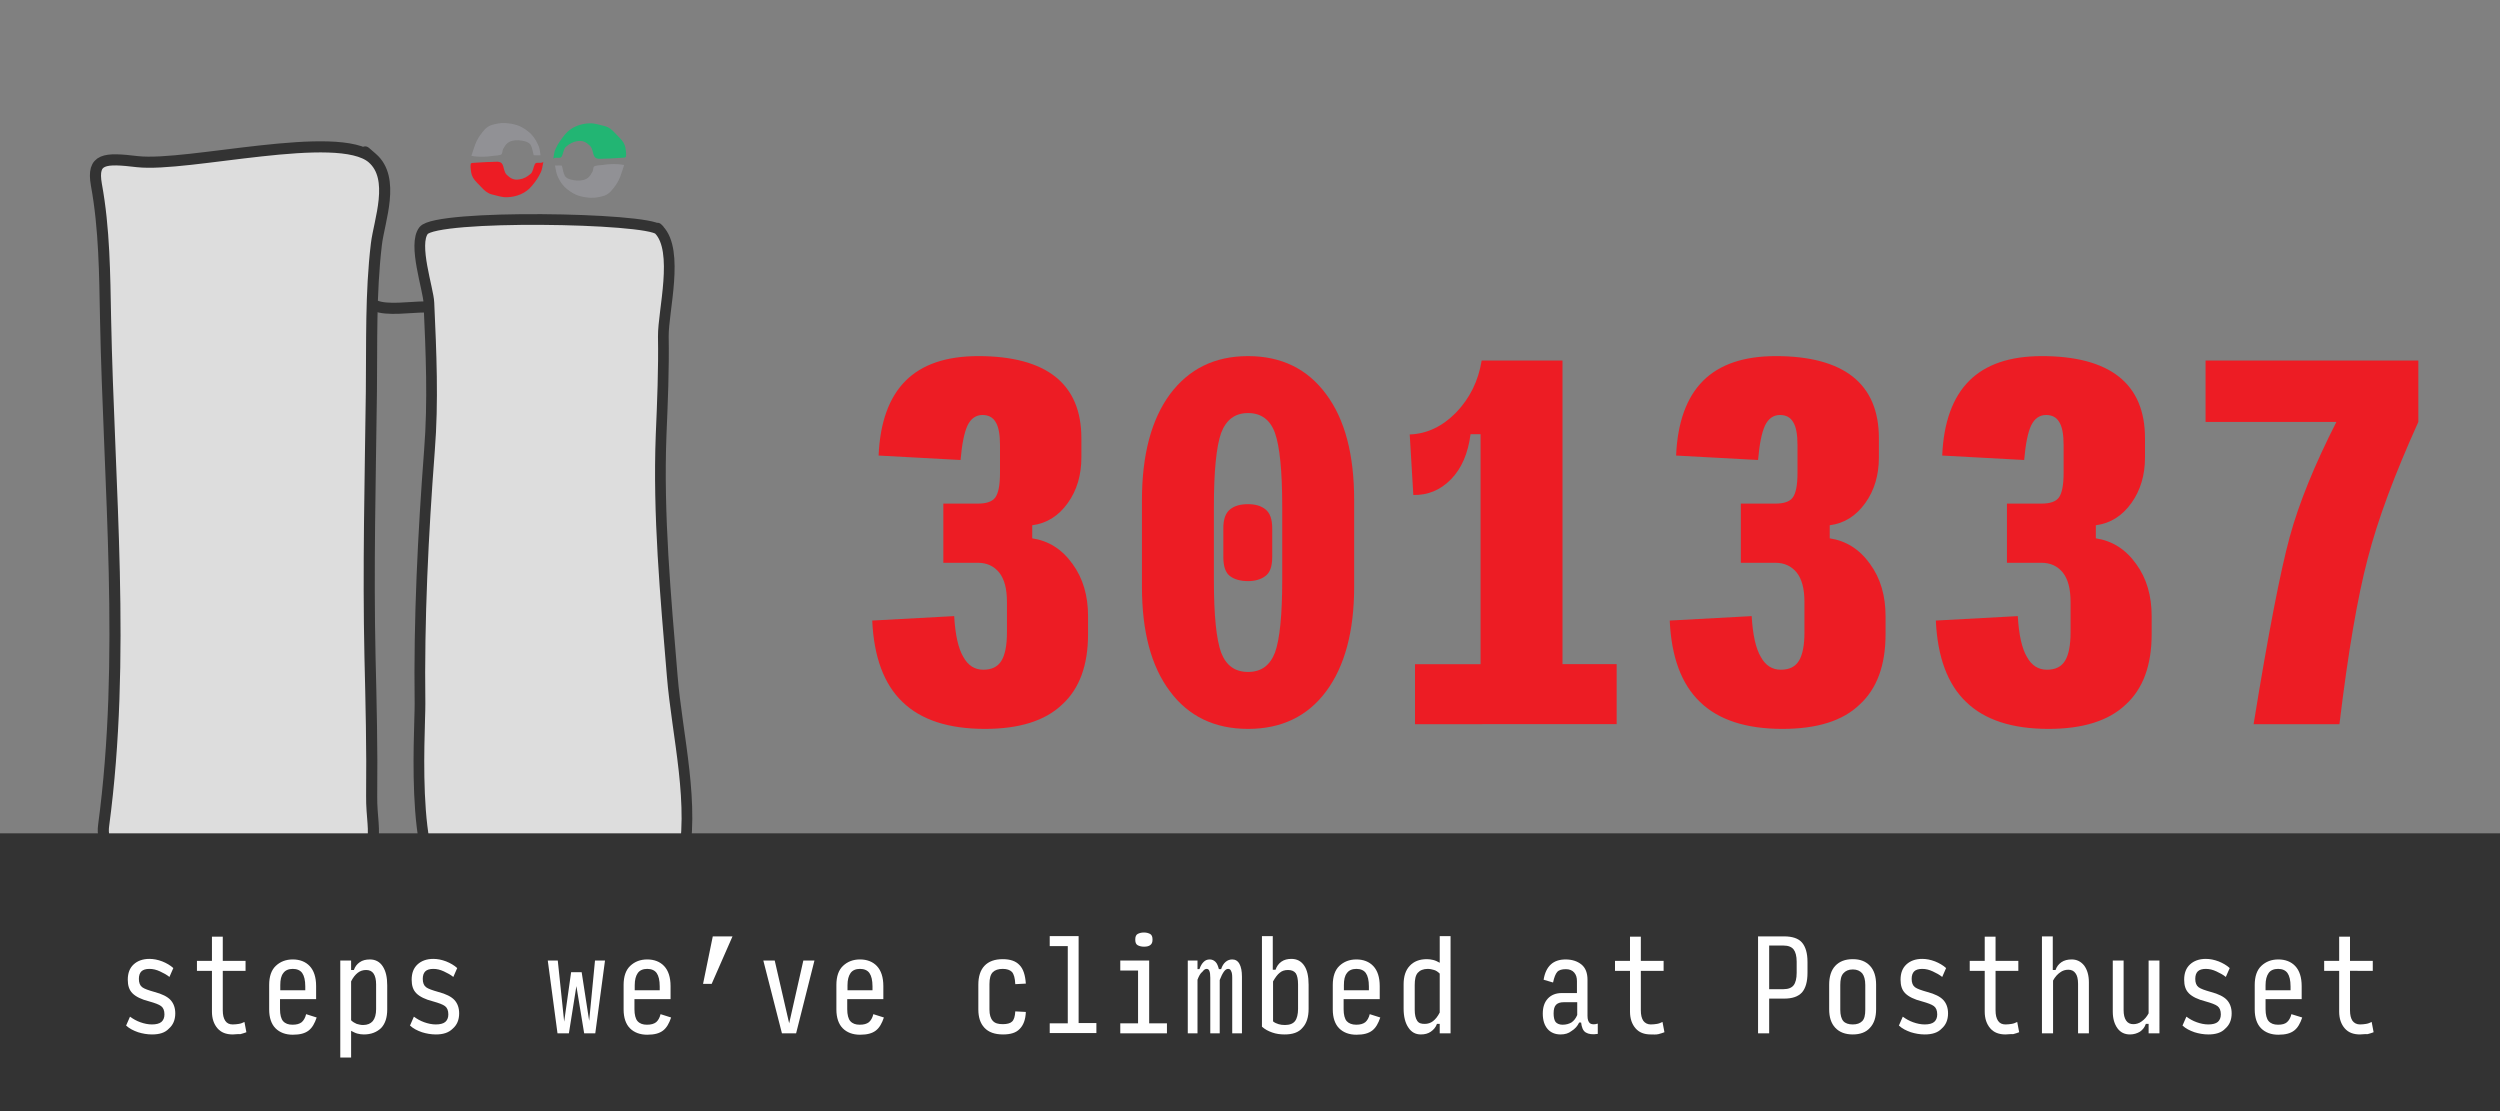 <svg version="1.1" id="Layer_1" xmlns="http://www.w3.org/2000/svg" xmlns:xlink="http://www.w3.org/1999/xlink" x="0px" y="0px"
	 width="900px" height="400px" viewBox="0 0 900 400" enable-background="new 0 0 900 400" xml:space="preserve">
<rect x="0" y="0" width="900" height="400" fill="#808080" stroke="none"/>
<path fill="#DDDDDD" stroke="#333333" stroke-width="4" stroke-miterlimit="10" d="M134,56.9c-12.3-10.6-66.4,3.3-84.5,1.3
	c-11.8-1.4-16.5-1.3-14.8,8.3c2.9,15.8,3,32.3,3.3,48.2c1.2,60.6,7.4,122-0.7,182.5c-3.2,24,60.8,14.7,79.4,13.2
	c23.2-1.8,16.9-9,17.1-23.9c0.2-16.7-0.2-33.4-0.6-50.1c-0.7-31.8,0.1-63.6,0.5-95.4c0.2-17.7-0.3-35.4,1.8-53.1
	C136.5,79.5,142.5,64.2,134,56.9C128,51.7,134.6,57.4,134,56.9z"/>
<path fill="#DDDDDD" stroke="#333333" stroke-width="3.854" stroke-miterlimit="10" d="M237.2,82.7c-4.2-4.3-80.1-5.6-84.7,0.3
	c-3.9,5,1.7,21,1.9,26c0.8,17.7,1.6,35.5,0.2,53.2c-2.3,30.3-3.8,60.7-3.4,91.1c0.1,9.9-4.3,70.5,14,66.1c14.4-3.5,77.6,3.3,80.3-8
	c5-21.1-1.8-46.9-3.5-68.1c-2.4-28.9-5.1-57.8-4-86.7c0.5-11.8,1-23.6,0.8-35.5C238.7,112,244.6,90.3,237.2,82.7
	C235.7,81.1,238,83.4,237.2,82.7z"/>
<g>
	<g>
		<path fill="#ED1C24" d="M354.6,262.4c-13.1,0-23-3.2-29.7-9.7c-6.7-6.4-10.3-16.2-10.9-29.3l29.5-1.6c0.4,6.8,1.5,11.7,3.3,14.7
			c1.7,3.1,4.1,4.6,7.2,4.6c3.1,0,5.2-1.1,6.5-3.2c1.3-2.1,2-5.5,2-10.2v-11c0-4.7-0.9-8.2-2.8-10.6c-1.9-2.3-4.4-3.5-7.7-3.5h-12.4
			v-21.3h12.4c3.1,0,5.2-0.7,6.3-2.2c1.1-1.5,1.7-4.4,1.7-8.8v-10.1c0-3.8-0.5-6.6-1.6-8.3c-1-1.7-2.6-2.5-4.7-2.5
			c-2.4,0-4.2,1.3-5.4,3.8c-1.2,2.6-2,6.7-2.5,12.4l-29.5-1.6c0.5-12,3.8-21,9.7-26.9c5.9-5.9,14.6-8.9,26.2-8.9
			c12.2,0,21.5,2.5,27.7,7.4c6.3,5,9.4,12.4,9.4,22.2v6.9c0,6.3-1.6,11.8-4.9,16.4c-3.3,4.6-7.5,7.3-12.8,8v4.7
			c5.9,0.9,10.7,3.9,14.5,9.2c3.8,5.2,5.6,11.5,5.6,18.8v6.5c0,11.2-3.1,19.7-9.4,25.4C376.2,259.5,366.9,262.4,354.6,262.4z"/>
		<path fill="#ED1C24" d="M449.3,262.4c-12,0-21.4-4.5-28.1-13.5c-6.8-9-10.1-21.6-10.1-37.7v-31.1c0-16.4,3.4-29.1,10.1-38.2
			c6.8-9.1,16.1-13.7,28.1-13.7c12,0,21.4,4.6,28.1,13.7c6.8,9.1,10.1,21.8,10.1,38.2v31.1c0,16.1-3.4,28.7-10.1,37.7
			C470.7,257.9,461.3,262.4,449.3,262.4z M449.3,241.9c4.7,0,7.9-2.3,9.7-7c1.7-4.7,2.6-13.4,2.6-26v-26.5c0-12.9-0.9-21.7-2.6-26.5
			c-1.7-4.8-5-7.2-9.7-7.2c-4.7,0-7.9,2.4-9.7,7.2c-1.7,4.8-2.6,13.6-2.6,26.5v26.5c0,12.7,0.9,21.3,2.6,26
			C441.4,239.6,444.6,241.9,449.3,241.9z M449.3,209.2c-2.7,0-4.9-0.6-6.5-1.8c-1.6-1.2-2.4-3.5-2.4-6.9v-10.3
			c0-3.3,0.8-5.5,2.4-6.8c1.6-1.3,3.7-1.9,6.5-1.9c2.6,0,4.7,0.6,6.3,1.9c1.6,1.3,2.4,3.5,2.4,6.8v10.3c0,3.4-0.8,5.7-2.5,6.9
			C453.9,208.6,451.8,209.2,449.3,209.2z"/>
		<path fill="#ED1C24" d="M509.4,260.7v-21.6h23.6v-82.8h-3.6c-0.9,6.9-3.2,12.3-7,16.2c-3.8,3.9-8.3,5.8-13.6,5.7l-1.3-21.8
			c6.2-0.2,11.8-2.9,16.7-7.9c4.9-5.1,8-11.3,9.2-18.7h29.1v109.3h19.5v21.6H509.4z"/>
		<path fill="#ED1C24" d="M641.7,262.4c-13.1,0-23-3.2-29.7-9.7c-6.7-6.4-10.3-16.2-10.9-29.3l29.5-1.6c0.4,6.8,1.5,11.7,3.3,14.7
			c1.7,3.1,4.1,4.6,7.2,4.6c3.1,0,5.2-1.1,6.5-3.2c1.3-2.1,2-5.5,2-10.2v-11c0-4.7-0.9-8.2-2.8-10.6c-1.9-2.3-4.4-3.5-7.7-3.5h-12.4
			v-21.3h12.4c3.1,0,5.2-0.7,6.3-2.2s1.7-4.4,1.7-8.8v-10.1c0-3.8-0.5-6.6-1.6-8.3c-1-1.7-2.6-2.5-4.7-2.5c-2.4,0-4.2,1.3-5.4,3.8
			c-1.2,2.6-2,6.7-2.5,12.4l-29.5-1.6c0.5-12,3.8-21,9.7-26.9c5.9-5.9,14.6-8.9,26.2-8.9c12.2,0,21.5,2.5,27.7,7.4
			c6.3,5,9.4,12.4,9.4,22.2v6.9c0,6.3-1.6,11.8-4.9,16.4s-7.5,7.3-12.8,8v4.7c5.9,0.9,10.7,3.9,14.5,9.2c3.8,5.2,5.6,11.5,5.6,18.8
			v6.5c0,11.2-3.1,19.7-9.4,25.4C663.4,259.5,654.1,262.4,641.7,262.4z"/>
		<path fill="#ED1C24" d="M737.5,262.4c-13.1,0-23-3.2-29.7-9.7c-6.7-6.4-10.3-16.2-10.9-29.3l29.5-1.6c0.4,6.8,1.5,11.7,3.3,14.7
			c1.7,3.1,4.1,4.6,7.2,4.6c3.1,0,5.2-1.1,6.5-3.2c1.3-2.1,2-5.5,2-10.2v-11c0-4.7-0.9-8.2-2.8-10.6c-1.9-2.3-4.4-3.5-7.7-3.5h-12.4
			v-21.3h12.4c3.1,0,5.2-0.7,6.3-2.2c1.1-1.5,1.7-4.4,1.7-8.8v-10.1c0-3.8-0.5-6.6-1.6-8.3c-1-1.7-2.6-2.5-4.7-2.5
			c-2.4,0-4.2,1.3-5.4,3.8c-1.2,2.6-2,6.7-2.5,12.4l-29.5-1.6c0.5-12,3.8-21,9.7-26.9c5.9-5.9,14.6-8.9,26.2-8.9
			c12.2,0,21.5,2.5,27.7,7.4c6.3,5,9.4,12.4,9.4,22.2v6.9c0,6.3-1.6,11.8-4.9,16.4c-3.3,4.6-7.5,7.3-12.8,8v4.7
			c5.9,0.9,10.7,3.9,14.5,9.2c3.8,5.2,5.6,11.5,5.6,18.8v6.5c0,11.2-3.1,19.7-9.4,25.4C759.1,259.5,749.8,262.4,737.5,262.4z"/>
		<path fill="#ED1C24" d="M811.3,260.7c5.3-32.8,9.7-55.3,13-67.4c3.3-12.1,8.9-25.9,16.8-41.4h-47.1v-22.1h76.6v22.1
			c-8.5,18.8-14.6,35.1-18.2,49.1c-3.7,14-7.1,33.9-10.2,59.7H811.3z"/>
	</g>
</g>
<rect y="300" fill="#333333" width="900" height="100"/>
<g>
	<g>
		<path fill="#FFFFFF" d="M54.7,372.4c-1.7,0-3.4-0.3-5-0.8c-1.7-0.6-3.1-1.3-4.3-2.4l1.4-3.2c1.1,0.8,2.3,1.5,3.7,2
			c1.4,0.5,2.8,0.8,4.2,0.8c1.5,0,2.7-0.3,3.4-0.9c0.7-0.6,1.1-1.5,1.1-2.7c0-1.4-0.4-2.4-1.2-3c-0.8-0.6-2.2-1.1-4.3-1.7
			c-2.8-0.7-4.8-1.7-6-2.9c-1.2-1.2-1.7-2.8-1.7-4.9c0-2.4,0.7-4.2,2.1-5.5c1.4-1.3,3.3-2,5.7-2c1.5,0,3,0.3,4.6,0.9
			c1.5,0.6,2.9,1.4,4,2.4l-1.4,3.2c-1-0.8-2.1-1.4-3.4-2c-1.3-0.6-2.5-0.9-3.8-0.9c-1.3,0-2.3,0.3-2.9,0.9c-0.6,0.6-0.9,1.5-0.9,2.7
			c0,1.4,0.4,2.4,1.2,3s2.3,1.1,4.4,1.7c2.7,0.7,4.7,1.7,5.8,2.9c1.1,1.2,1.7,2.8,1.7,4.8c0,2.4-0.8,4.2-2.3,5.5
			C59.4,371.8,57.4,372.4,54.7,372.4z"/>
		<path fill="#FFFFFF" d="M83.8,372.4c-2.4,0-4.2-0.7-5.5-2.2c-1.3-1.5-2-3.5-2-6v-14.7h-5.4v-3.6h5.4v-8.7h3.9v8.7h8.2v3.6h-8.2
			v14.2c0,1.7,0.3,2.9,0.9,3.8s1.5,1.3,2.7,1.3c0.8,0,1.5-0.1,2.2-0.2c0.7-0.1,1.4-0.4,2-0.7l0.7,3.7c-0.6,0.2-1.3,0.5-2.2,0.7
			C85.6,372.2,84.7,372.4,83.8,372.4z"/>
		<path fill="#FFFFFF" d="M114,366.3c-0.7,2.1-1.6,3.7-2.9,4.7c-1.3,1-3.1,1.5-5.7,1.5c-2.6,0-4.7-0.8-6.2-2.3s-2.3-3.8-2.3-6.8
			v-8.8c0-3.1,0.8-5.4,2.4-6.9c1.6-1.5,3.6-2.3,6.1-2.3c2.5,0,4.6,0.8,6.1,2.4c1.5,1.6,2.3,4,2.3,7.2v4.7h-13v3.6
			c0,2,0.4,3.5,1.1,4.3c0.8,0.9,1.9,1.3,3.4,1.3c1.5,0,2.5-0.3,3.3-0.9c0.7-0.6,1.3-1.6,1.6-2.9L114,366.3z M100.9,354.7v1.8h9v-1.4
			c0-2.2-0.4-3.8-1.1-4.8c-0.7-1-1.9-1.5-3.4-1.5c-1.5,0-2.7,0.5-3.4,1.5C101.2,351.3,100.9,352.7,100.9,354.7z"/>
		<path fill="#FFFFFF" d="M131,372.4c-0.8,0-1.5-0.1-2.3-0.3c-0.8-0.2-1.5-0.6-2.3-1v9.6h-3.9v-34.9h3.9v3.4h1
			c0.4-1.2,1.1-2.1,2.1-2.8c1-0.7,2.2-1,3.7-1c1.9,0,3.5,0.8,4.6,2.5s1.6,3.9,1.6,6.8v8.7c0,2.9-0.7,5.1-2.2,6.7
			C135.6,371.6,133.6,372.4,131,372.4z M130.7,369c1.6,0,2.7-0.5,3.5-1.4c0.8-1,1.2-2.4,1.2-4.3v-8.9c0-1.7-0.3-3-0.9-3.9
			c-0.6-0.9-1.5-1.3-2.7-1.3c-1.1,0-2.1,0.3-3,1c-0.9,0.7-1.7,1.7-2.4,3.1v14c0.6,0.6,1.3,1,2,1.3C129.1,368.8,129.9,369,130.7,369z
			"/>
		<path fill="#FFFFFF" d="M156.9,372.4c-1.7,0-3.4-0.3-5-0.8c-1.7-0.6-3.1-1.3-4.3-2.4l1.4-3.2c1.1,0.8,2.3,1.5,3.7,2
			c1.4,0.5,2.8,0.8,4.2,0.8c1.5,0,2.7-0.3,3.4-0.9c0.7-0.6,1.1-1.5,1.1-2.7c0-1.4-0.4-2.4-1.2-3c-0.8-0.6-2.2-1.1-4.3-1.7
			c-2.8-0.7-4.8-1.7-6-2.9c-1.2-1.2-1.7-2.8-1.7-4.9c0-2.4,0.7-4.2,2.1-5.5c1.4-1.3,3.3-2,5.7-2c1.5,0,3,0.3,4.6,0.9
			c1.5,0.6,2.9,1.4,4,2.4l-1.4,3.2c-1-0.8-2.1-1.4-3.4-2c-1.3-0.6-2.5-0.9-3.8-0.9c-1.3,0-2.3,0.3-2.9,0.9c-0.6,0.6-0.9,1.5-0.9,2.7
			c0,1.4,0.4,2.4,1.2,3s2.3,1.1,4.4,1.7c2.7,0.7,4.7,1.7,5.8,2.9c1.1,1.2,1.7,2.8,1.7,4.8c0,2.4-0.8,4.2-2.3,5.5
			C161.5,371.8,159.5,372.4,156.9,372.4z"/>
		<path fill="#FFFFFF" d="M210.3,372l-2.8-17l-2.7,17h-4.1l-3.5-26.2h3.6l2.3,22l2.5-17.8h3.8l2.7,17.5l2.1-21.7h3.6l-3.5,26.2
			H210.3z"/>
		<path fill="#FFFFFF" d="M241.6,366.3c-0.7,2.1-1.6,3.7-2.9,4.7c-1.3,1-3.1,1.5-5.7,1.5c-2.6,0-4.7-0.8-6.2-2.3s-2.3-3.8-2.3-6.8
			v-8.8c0-3.1,0.8-5.4,2.4-6.9c1.6-1.5,3.6-2.3,6.1-2.3c2.5,0,4.6,0.8,6.1,2.4c1.5,1.6,2.3,4,2.3,7.2v4.7h-13v3.6
			c0,2,0.4,3.5,1.1,4.3c0.8,0.9,1.9,1.3,3.4,1.3c1.5,0,2.5-0.3,3.3-0.9c0.7-0.6,1.3-1.6,1.6-2.9L241.6,366.3z M228.5,354.7v1.8h9
			v-1.4c0-2.2-0.4-3.8-1.1-4.8c-0.7-1-1.9-1.5-3.4-1.5c-1.5,0-2.7,0.5-3.4,1.5C228.9,351.3,228.5,352.7,228.5,354.7z"/>
		<path fill="#FFFFFF" d="M253.1,354.2l3.5-17.1h7.1l-7.5,17.1H253.1z"/>
		<path fill="#FFFFFF" d="M286.6,372h-5.1l-6.7-26.2h4.1l5.2,22.6l5.1-22.6h4L286.6,372z"/>
		<path fill="#FFFFFF" d="M318.2,366.3c-0.7,2.1-1.6,3.7-2.9,4.7c-1.3,1-3.1,1.5-5.7,1.5c-2.6,0-4.7-0.8-6.2-2.3s-2.3-3.8-2.3-6.8
			v-8.8c0-3.1,0.8-5.4,2.4-6.9c1.6-1.5,3.6-2.3,6.1-2.3c2.5,0,4.6,0.8,6.1,2.4c1.5,1.6,2.3,4,2.3,7.2v4.7h-13v3.6
			c0,2,0.4,3.5,1.1,4.3c0.8,0.9,1.9,1.3,3.4,1.3c1.5,0,2.5-0.3,3.3-0.9c0.7-0.6,1.3-1.6,1.6-2.9L318.2,366.3z M305.1,354.7v1.8h9
			v-1.4c0-2.2-0.4-3.8-1.1-4.8c-0.7-1-1.9-1.5-3.4-1.5c-1.5,0-2.7,0.5-3.4,1.5C305.5,351.3,305.1,352.7,305.1,354.7z"/>
		<path fill="#FFFFFF" d="M361.1,372.4c-3,0-5.2-0.8-6.7-2.4c-1.5-1.6-2.2-3.8-2.2-6.6v-8.9c0-2.9,0.7-5.2,2.2-6.8
			c1.5-1.6,3.7-2.4,6.6-2.4c2.7,0,4.7,0.7,6,2.1c1.4,1.4,2.1,3.7,2.3,6.7l-3.8,0.2c-0.1-2.2-0.5-3.6-1.2-4.4
			c-0.7-0.7-1.8-1.1-3.3-1.1c-1.6,0-2.8,0.4-3.6,1.2c-0.8,0.8-1.2,2.2-1.2,4.3v9.1c0,1.9,0.4,3.2,1.2,4.1s2,1.2,3.6,1.2
			c1.5,0,2.7-0.3,3.3-0.9c0.7-0.6,1.1-1.8,1.2-3.7l3.8,0.2c-0.1,2.8-0.9,4.8-2.2,6.1C365.8,371.8,363.8,372.4,361.1,372.4z"/>
		<path fill="#FFFFFF" d="M377.9,372v-3.6h6.5v-27.8h-6.5v-3.6h10.4v31.3h6.4v3.6H377.9z"/>
		<path fill="#FFFFFF" d="M403.3,372v-3.6h6.4v-19h-6.4v-3.6h10.4v22.6h6.4v3.6H403.3z M411.8,340.8c-0.9,0-1.6-0.2-2.2-0.5
			c-0.6-0.3-0.9-1-0.9-1.9v-0.3c0-0.9,0.3-1.6,0.9-1.9c0.6-0.3,1.3-0.5,2.2-0.5c0.9,0,1.6,0.2,2.2,0.5c0.6,0.3,0.9,1,0.9,1.9v0.3
			c0,0.9-0.3,1.5-0.9,1.9C413.4,340.7,412.7,340.8,411.8,340.8z"/>
		<path fill="#FFFFFF" d="M431.1,352.7V372h-3.5v-26.2h3.5v3.1h0.7c0.4-1.2,0.9-2,1.5-2.6c0.6-0.6,1.3-0.9,2.2-0.9
			c0.8,0,1.5,0.3,2.1,0.9c0.6,0.6,0.9,1.5,1.2,2.6h0.8c0.4-1.2,0.9-2,1.6-2.6c0.7-0.6,1.5-0.9,2.4-0.9c1.1,0,2,0.5,2.6,1.6
			c0.6,1.1,0.9,2.6,0.9,4.6V372h-3.5v-20c0-1.1-0.1-1.9-0.4-2.4c-0.2-0.6-0.6-0.8-1.1-0.8c-0.5,0-1,0.3-1.5,1c-0.5,0.7-1,1.7-1.5,3
			V372h-3.4v-20c0-1.1-0.1-1.9-0.3-2.4c-0.2-0.6-0.6-0.8-1-0.8c-0.5,0-1,0.3-1.5,1C432.1,350.4,431.6,351.4,431.1,352.7z"/>
		<path fill="#FFFFFF" d="M462.5,372.4c-1.6,0-3.1-0.2-4.5-0.7c-1.4-0.5-2.6-1.1-3.7-2.1v-32.6h3.9v12.1h1c0.4-1.2,1.1-2.2,2.1-2.9
			c1-0.7,2.2-1,3.6-1c2,0,3.5,0.8,4.6,2.4c1.1,1.6,1.6,3.9,1.6,6.9v8.7c0,2.9-0.7,5.2-2.2,6.8C467.5,371.7,465.3,372.4,462.5,372.4z
			 M462.6,369c1.7,0,2.9-0.5,3.6-1.4c0.7-0.9,1.1-2.4,1.1-4.4v-8.8c0-1.9-0.3-3.2-0.8-4c-0.6-0.8-1.5-1.2-2.8-1.2
			c-1.2,0-2.2,0.3-3,1c-0.8,0.6-1.6,1.7-2.4,3.1v14.4c0.6,0.5,1.3,0.8,2,1C460.9,368.9,461.7,369,462.6,369z"/>
		<path fill="#FFFFFF" d="M496.9,366.3c-0.7,2.1-1.6,3.7-2.9,4.7c-1.3,1-3.1,1.5-5.7,1.5c-2.6,0-4.7-0.8-6.2-2.3s-2.3-3.8-2.3-6.8
			v-8.8c0-3.1,0.8-5.4,2.4-6.9c1.6-1.5,3.6-2.3,6.1-2.3c2.5,0,4.6,0.8,6.1,2.4c1.5,1.6,2.3,4,2.3,7.2v4.7h-13v3.6
			c0,2,0.4,3.5,1.1,4.3s1.9,1.3,3.4,1.3c1.5,0,2.5-0.3,3.3-0.9c0.7-0.6,1.3-1.6,1.6-2.9L496.9,366.3z M483.8,354.7v1.8h9v-1.4
			c0-2.2-0.4-3.8-1.1-4.8c-0.7-1-1.9-1.5-3.4-1.5c-1.5,0-2.7,0.5-3.4,1.5C484.1,351.3,483.8,352.7,483.8,354.7z"/>
		<path fill="#FFFFFF" d="M517.3,368.6c-0.4,1.2-1.2,2.1-2.2,2.8c-1,0.7-2.2,1-3.6,1c-1.9,0-3.4-0.8-4.5-2.5
			c-1.1-1.6-1.7-3.9-1.7-6.8v-8.7c0-2.9,0.7-5.1,2.2-6.7c1.5-1.6,3.5-2.4,6.2-2.4c0.7,0,1.5,0.1,2.3,0.3s1.6,0.6,2.3,1v-9.6h3.9V372
			h-3.9v-3.4H517.3z M512.9,368.6c1.1,0,2.1-0.3,3-1c0.9-0.7,1.7-1.7,2.4-3.1v-14c-0.6-0.6-1.3-1.1-2-1.3s-1.5-0.4-2.3-0.4
			c-1.6,0-2.8,0.5-3.6,1.4c-0.8,0.9-1.1,2.4-1.1,4.4v8.9c0,1.8,0.3,3.1,0.9,4S511.7,368.6,512.9,368.6z"/>
		<path fill="#FFFFFF" d="M561.8,372.4c-2,0-3.6-0.7-4.7-2s-1.7-3.1-1.7-5.5c0-2.3,0.6-4.1,1.8-5.4c1.2-1.3,2.9-2,5-2h5.5v-4.3
			c0-1.3-0.3-2.3-1-3.1c-0.7-0.8-1.7-1.2-3-1.2c-1.4,0-2.5,0.3-3.1,1c-0.6,0.7-1.1,1.9-1.5,3.8l-3.4-1c0.4-2.5,1.3-4.3,2.6-5.5
			c1.3-1.2,3.1-1.8,5.3-1.8c2.3,0,4.2,0.6,5.7,1.8c1.5,1.2,2.2,3.1,2.2,5.5v13c0,1.3,0.3,2.2,0.9,2.7c0.6,0.4,1.5,0.5,2.8,0.1v3.7
			c-1.9,0.3-3.3,0.1-4.3-0.5s-1.5-1.8-1.7-3.6h-0.7c-0.6,1.3-1.5,2.3-2.8,3.1C564.7,372,563.4,372.4,561.8,372.4z M562.5,368.9
			c1.3,0,2.3-0.3,3.2-0.8c0.9-0.6,1.6-1.5,2.1-2.7v-4.6h-4.9c-1.2,0-2.1,0.3-2.7,0.9c-0.6,0.6-0.9,1.6-0.9,3.1
			c0,1.3,0.2,2.4,0.7,3.1C560.5,368.5,561.4,368.9,562.5,368.9z"/>
		<path fill="#FFFFFF" d="M594.3,372.4c-2.4,0-4.2-0.7-5.5-2.2c-1.3-1.5-2-3.5-2-6v-14.7h-5.4v-3.6h5.4v-8.7h3.9v8.7h8.2v3.6h-8.2
			v14.2c0,1.7,0.3,2.9,0.9,3.8c0.6,0.8,1.5,1.3,2.7,1.3c0.8,0,1.5-0.1,2.2-0.2c0.7-0.1,1.4-0.4,2-0.7l0.7,3.7
			c-0.6,0.2-1.3,0.5-2.2,0.7S595.2,372.4,594.3,372.4z"/>
		<path fill="#FFFFFF" d="M632.9,372v-34.9h9.4c2.9,0,5.1,0.7,6.4,2.2s2,3.8,2,7v3.9c0,3.3-0.7,5.6-2,7.1c-1.4,1.5-3.5,2.2-6.4,2.2
			h-5.4V372H632.9z M636.9,356.1h5.2c1.7,0,2.9-0.5,3.6-1.4c0.7-0.9,1.1-2.4,1.1-4.5v-4c0-2-0.4-3.5-1.1-4.4
			c-0.7-0.9-1.9-1.4-3.6-1.4h-5.2V356.1z"/>
		<path fill="#FFFFFF" d="M667,372.4c-2.7,0-4.8-0.8-6.3-2.4c-1.5-1.6-2.2-3.8-2.2-6.7v-8.8c0-2.9,0.7-5.2,2.2-6.8
			c1.5-1.6,3.6-2.4,6.3-2.4c2.7,0,4.7,0.8,6.2,2.4c1.5,1.6,2.2,3.9,2.2,6.8v8.8c0,2.9-0.7,5.1-2.2,6.7
			C671.8,371.6,669.7,372.4,667,372.4z M667,368.8c1.5,0,2.6-0.4,3.4-1.2c0.8-0.8,1.1-2.2,1.1-4.1v-8.9c0-1.9-0.4-3.3-1.1-4.2
			c-0.8-0.9-1.9-1.4-3.4-1.4c-1.5,0-2.6,0.5-3.4,1.4c-0.8,0.9-1.1,2.3-1.1,4.2v8.9c0,1.9,0.4,3.3,1.1,4.1S665.5,368.8,667,368.8z"/>
		<path fill="#FFFFFF" d="M692.9,372.4c-1.7,0-3.4-0.3-5-0.8c-1.7-0.6-3.1-1.3-4.3-2.4l1.4-3.2c1.1,0.8,2.3,1.5,3.7,2
			c1.4,0.5,2.8,0.8,4.2,0.8c1.5,0,2.7-0.3,3.4-0.9s1.1-1.5,1.1-2.7c0-1.4-0.4-2.4-1.2-3c-0.8-0.6-2.2-1.1-4.3-1.7
			c-2.8-0.7-4.8-1.7-6-2.9c-1.2-1.2-1.7-2.8-1.7-4.9c0-2.4,0.7-4.2,2.1-5.5c1.4-1.3,3.3-2,5.7-2c1.5,0,3,0.3,4.6,0.9
			c1.5,0.6,2.9,1.4,4,2.4l-1.4,3.2c-1-0.8-2.1-1.4-3.4-2c-1.3-0.6-2.5-0.9-3.8-0.9c-1.3,0-2.3,0.3-2.9,0.9c-0.6,0.6-0.9,1.5-0.9,2.7
			c0,1.4,0.4,2.4,1.2,3s2.3,1.1,4.4,1.7c2.7,0.7,4.7,1.7,5.8,2.9c1.1,1.2,1.7,2.8,1.7,4.8c0,2.4-0.8,4.2-2.3,5.5
			C697.6,371.8,695.5,372.4,692.9,372.4z"/>
		<path fill="#FFFFFF" d="M722,372.4c-2.4,0-4.2-0.7-5.5-2.2c-1.3-1.5-2-3.5-2-6v-14.7h-5.4v-3.6h5.4v-8.7h3.9v8.7h8.2v3.6h-8.2
			v14.2c0,1.7,0.3,2.9,0.9,3.8s1.5,1.3,2.7,1.3c0.8,0,1.5-0.1,2.2-0.2c0.7-0.1,1.4-0.4,2-0.7l0.7,3.7c-0.6,0.2-1.3,0.5-2.2,0.7
			C723.8,372.2,722.9,372.4,722,372.4z"/>
		<path fill="#FFFFFF" d="M735.1,372v-34.9h3.9v12.1h1c0.4-1.2,1.1-2.1,2.1-2.8c1-0.7,2.3-1,3.7-1c1.8,0,3.3,0.7,4.5,2.2
			c1.1,1.5,1.7,3.5,1.7,6V372h-3.9v-17.8c0-1.7-0.3-3-0.9-3.8c-0.6-0.9-1.5-1.3-2.6-1.3c-1.1,0-2.1,0.3-3,1
			c-0.9,0.6-1.8,1.6-2.5,2.9v19H735.1z"/>
		<path fill="#FFFFFF" d="M766.8,372.4c-1.9,0-3.4-0.7-4.5-2.2s-1.7-3.5-1.7-6v-18.4h3.9v17.8c0,1.7,0.3,2.9,0.9,3.8
			c0.6,0.9,1.5,1.3,2.6,1.3c1,0,2.1-0.3,3-1c1-0.7,1.8-1.6,2.5-2.9v-19h3.9V372h-3.9v-3.4h-1c-0.4,1.2-1.1,2.1-2.1,2.8
			C769.4,372,768.2,372.4,766.8,372.4z"/>
		<path fill="#FFFFFF" d="M795,372.4c-1.7,0-3.4-0.3-5-0.8c-1.7-0.6-3.1-1.3-4.3-2.4l1.4-3.2c1.1,0.8,2.3,1.5,3.7,2s2.8,0.8,4.2,0.8
			c1.5,0,2.7-0.3,3.4-0.9c0.7-0.6,1.1-1.5,1.1-2.7c0-1.4-0.4-2.4-1.2-3c-0.8-0.6-2.2-1.1-4.3-1.7c-2.8-0.7-4.8-1.7-6-2.9
			c-1.2-1.2-1.7-2.8-1.7-4.9c0-2.4,0.7-4.2,2.1-5.5c1.4-1.3,3.3-2,5.7-2c1.5,0,3,0.3,4.6,0.9c1.5,0.6,2.9,1.4,4,2.4l-1.4,3.2
			c-1-0.8-2.1-1.4-3.4-2c-1.3-0.6-2.5-0.9-3.8-0.9c-1.3,0-2.3,0.3-2.9,0.9c-0.6,0.6-0.9,1.5-0.9,2.7c0,1.4,0.4,2.4,1.2,3
			s2.3,1.1,4.4,1.7c2.7,0.7,4.7,1.7,5.8,2.9c1.1,1.2,1.7,2.8,1.7,4.8c0,2.4-0.8,4.2-2.3,5.5C799.7,371.8,797.6,372.4,795,372.4z"/>
		<path fill="#FFFFFF" d="M828.8,366.3c-0.7,2.1-1.6,3.7-2.9,4.7c-1.3,1-3.1,1.5-5.7,1.5c-2.6,0-4.7-0.8-6.2-2.3s-2.3-3.8-2.3-6.8
			v-8.8c0-3.1,0.8-5.4,2.4-6.9c1.6-1.5,3.6-2.3,6.1-2.3c2.5,0,4.6,0.8,6.1,2.4c1.5,1.6,2.3,4,2.3,7.2v4.7h-13v3.6
			c0,2,0.4,3.5,1.1,4.3c0.8,0.9,1.9,1.3,3.4,1.3c1.5,0,2.5-0.3,3.2-0.9c0.7-0.6,1.3-1.6,1.6-2.9L828.8,366.3z M815.6,354.7v1.8h9
			v-1.4c0-2.2-0.4-3.8-1.1-4.8s-1.9-1.5-3.4-1.5c-1.5,0-2.7,0.5-3.4,1.5C816,351.3,815.6,352.7,815.6,354.7z"/>
		<path fill="#FFFFFF" d="M849.6,372.4c-2.4,0-4.2-0.7-5.5-2.2c-1.3-1.5-2-3.5-2-6v-14.7h-5.4v-3.6h5.4v-8.7h3.9v8.7h8.2v3.6H846
			v14.2c0,1.7,0.3,2.9,0.9,3.8c0.6,0.8,1.5,1.3,2.7,1.3c0.8,0,1.5-0.1,2.2-0.2c0.7-0.1,1.4-0.4,2-0.7l0.7,3.7
			c-0.6,0.2-1.3,0.5-2.2,0.7C851.4,372.2,850.5,372.4,849.6,372.4z"/>
	</g>
</g>
<path fill="none" stroke="#333333" stroke-width="4" stroke-miterlimit="10" d="M135,110c4.2,1.9,12.8,0.5,18,0.5"/>
<path fill="#22B573" d="M199.2,57.1c1-0.8,2.6,0.3,3.1-0.9c0.5-1,0.6-2.7,1.5-3.4c1.3-1.1,2.5-1.8,4.2-2c1.8-0.3,3.1,0.4,4.4,1.7
	c1,1,0.9,2.5,1.5,3.7c0.7,1.4,2.6,0.9,3.9,0.9c2,0,4.1-0.2,6.1-0.3c1.5-0.1,1.5,0,1.5-1.5c-0.1-1.3-0.2-2.7-0.9-3.9
	c-0.8-1.3-2-2.3-3-3.4c-1.1-1.2-2.2-2.2-3.8-2.6c-1.8-0.4-3.6-1.1-5.5-1c-3.3,0.1-6.7,1.4-8.8,4c-1.2,1.5-2.5,3.2-3.3,5
	C199.5,54.5,199.4,55.8,199.2,57.1z"/>
<path fill="#919195" d="M199.8,59.6c0.4,0,2.4-0.1,2.5,0.1c0.3,1.2,0.5,2.7,1.1,3.7c0.8,1.2,3,1.5,4.3,1.6c1.4,0.1,3.2-0.2,4.2-1.2
	c0.6-0.5,1-1.4,1.4-2c0.2-0.4,0.3-1.6,0.5-1.8c0.5-0.5,2.3-0.5,3-0.6c2.5-0.4,5.4-0.5,7.9,0c-0.9,2.6-1.4,4.9-3,7.2
	c-1.1,1.5-2.2,3.1-4,3.8c-1.5,0.5-3.5,0.9-5.1,0.8c-3.3-0.2-5.7-0.9-8.3-3c-1.6-1.2-2.7-2.8-3.5-4.6C200.2,62.3,200.1,61,199.8,59.6
	z"/>
<path fill="#ED1C24" d="M195.6,58.3c-1,0.8-2.6-0.3-3.1,0.9c-0.5,1-0.6,2.7-1.5,3.4c-1.3,1.1-2.5,1.8-4.2,2
	c-1.8,0.3-3.1-0.4-4.4-1.7c-1-1-0.9-2.5-1.5-3.7c-0.7-1.4-2.6-0.9-3.9-0.9c-2,0-4.1,0.2-6.1,0.3c-1.5,0.1-1.5,0-1.5,1.5
	c0.1,1.3,0.2,2.7,0.9,3.9c0.8,1.3,2,2.3,3,3.4c1.1,1.2,2.2,2.2,3.8,2.6c1.8,0.4,3.6,1.1,5.5,1c3.3-0.1,6.7-1.4,8.8-4
	c1.3-1.5,2.5-3.2,3.3-5C195.2,61,195.3,59.6,195.6,58.3z"/>
<path fill="#919195" d="M194.6,55.9c-0.4,0-2.4,0.1-2.5-0.1c-0.3-1.2-0.5-2.7-1.1-3.7c-0.8-1.2-3-1.5-4.3-1.6
	c-1.4-0.1-3.2,0.2-4.2,1.2c-0.6,0.5-1,1.4-1.4,2c-0.2,0.4-0.3,1.6-0.5,1.8c-0.5,0.5-2.3,0.5-3,0.6c-2.5,0.4-5.4,0.5-7.9,0
	c0.9-2.6,1.4-4.9,3-7.2c1.1-1.5,2.2-3.1,4-3.8c1.5-0.5,3.5-0.9,5.1-0.8c3.3,0.2,5.7,0.9,8.3,3c1.6,1.2,2.7,2.8,3.5,4.6
	C194.3,53.2,194.4,54.5,194.6,55.9z"/>
</svg>
